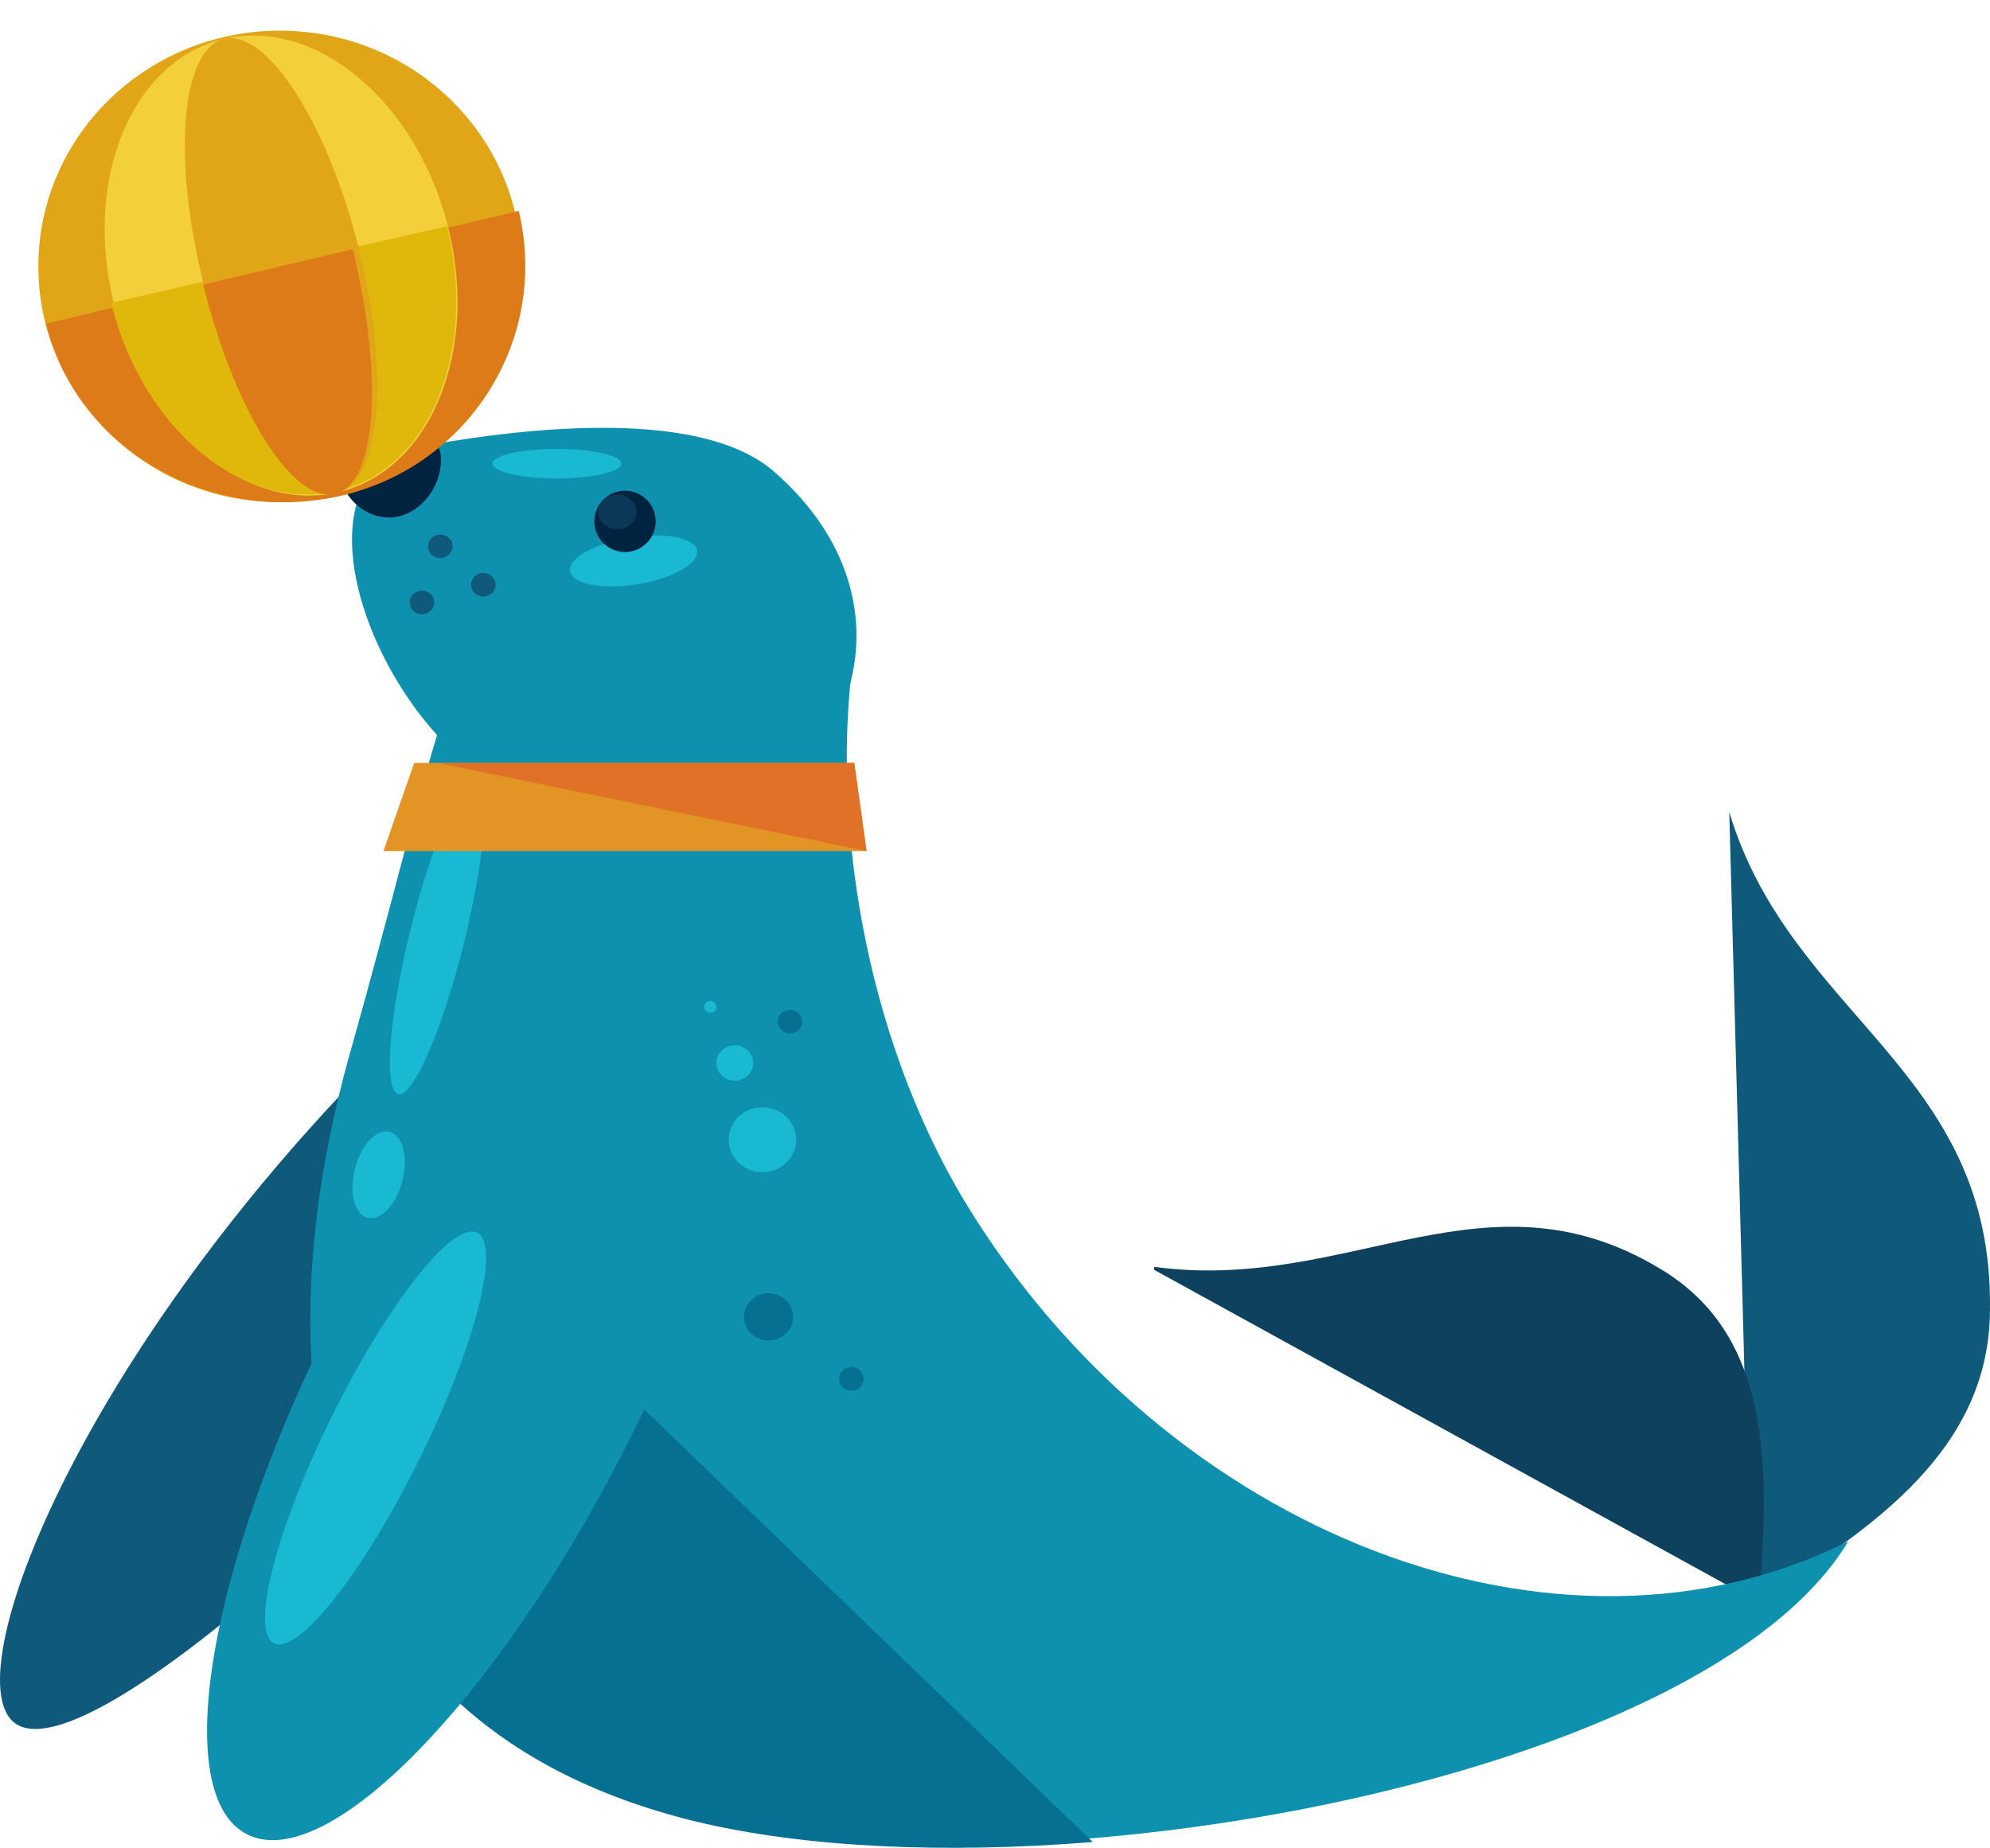 <svg width="519" height="482" viewBox="0 0 519 482" fill="none" xmlns="http://www.w3.org/2000/svg">
<path d="M456.599 418.434C489.395 398.497 518.991 377.654 518.991 341.404C519.791 278.874 466.998 265.28 451 211.812V210V211.812L456.599 418.434Z" fill="#0F597A"/>
<path d="M458.685 418C461.887 380.812 461.086 349.048 434.672 332.004C388.247 302.564 352.228 337.427 301 330.454V331.229L458.685 418Z" fill="#0D415E"/>
<path d="M201.02 218.971C217.002 232.066 248.167 217.43 171.452 308.322C94.737 399.214 19.62 462.376 3.638 449.282C-12.344 436.187 24.415 344.525 112.318 262.106C199.421 180.458 185.037 206.647 201.02 218.971Z" fill="#0F597A"/>
<path d="M209.242 201.035C189.242 223.367 150.042 222.597 122.042 199.495C94.042 176.392 78.042 125.566 107.642 116.325C93.242 120.946 173.242 99.383 201.242 122.486C229.242 146.359 229.242 178.702 209.242 201.035Z" fill="#0E91AF"/>
<path d="M251.642 313.468C225.242 269.573 216.442 212.586 222.842 169.461C110.042 150.209 130.842 134.037 91.642 273.424C68.442 354.283 76.442 449.004 181.242 474.417C271.642 495.98 445.242 463.636 482.042 402.029C406.842 439.763 304.442 400.489 251.642 313.468Z" fill="#0E91AF"/>
<path d="M115 119.95C115 127.871 108.647 135 101.5 135C94.353 135 88 128.663 88 119.95C88 112.03 94.353 115.99 101.5 115.99C108.647 116.782 115 112.03 115 119.95Z" fill="#00233F"/>
<path d="M285 480.489L141.437 342L88 393.549C99.964 431.248 127.879 462.023 181.316 475.103C210.028 482.027 246.717 483.566 285 480.489Z" fill="#057091"/>
<path d="M146.724 318.435C167.437 328.445 196.115 313.045 162.657 378.496C129.199 443.947 85.384 488.608 64.672 478.598C43.96 468.588 54.316 407.757 87.774 342.305C121.232 276.854 126.012 308.424 146.724 318.435Z" fill="#0E91AF"/>
<path d="M114.842 145.588C116.609 145.588 118.042 144.209 118.042 142.508C118.042 140.806 116.609 139.427 114.842 139.427C113.075 139.427 111.642 140.806 111.642 142.508C111.642 144.209 113.075 145.588 114.842 145.588Z" fill="#0F597A"/>
<path d="M126.042 155.599C127.809 155.599 129.242 154.22 129.242 152.518C129.242 150.817 127.809 149.438 126.042 149.438C124.274 149.438 122.842 150.817 122.842 152.518C122.842 154.22 124.274 155.599 126.042 155.599Z" fill="#0F597A"/>
<path d="M110.042 160.22C111.809 160.22 113.242 158.841 113.242 157.139C113.242 155.438 111.809 154.059 110.042 154.059C108.274 154.059 106.842 155.438 106.842 157.139C106.842 158.841 108.274 160.22 110.042 160.22Z" fill="#0F597A"/>
<path d="M109.504 380.379C124.085 350.79 130.728 324.439 124.341 321.523C117.954 318.606 100.956 340.228 86.374 369.817C71.793 399.405 65.15 425.756 71.537 428.673C77.924 431.589 94.923 409.967 109.504 380.379Z" fill="#1AB9D3"/>
<path d="M121.044 245.785C126.664 223.027 128.085 203.859 124.216 202.974C120.348 202.089 112.655 219.82 107.034 242.579C101.413 265.338 99.993 284.505 103.861 285.39C107.73 286.276 115.423 268.544 121.044 245.785Z" fill="#1AB9D3"/>
<path d="M104.978 307.873C106.514 301.668 104.973 295.998 101.535 295.209C98.097 294.42 94.064 298.811 92.527 305.016C90.99 311.221 92.531 316.892 95.969 317.681C99.408 318.47 103.441 314.079 104.978 307.873Z" fill="#1AB9D3"/>
<path d="M73 131C107.794 131 136 103.466 136 69.5C136 35.535 107.794 8 73 8C38.206 8 10 35.535 10 69.5C10 103.466 38.206 131 73 131Z" fill="#E0A617"/>
<path d="M135.287 55C143.292 88.299 122.478 121.599 88.854 129.343C54.43 137.087 20.006 116.952 12 84.427" fill="#DD7B19"/>
<path d="M116.85 59.127C108.637 26.472 82.485 4.543 58.439 10.147C34.392 15.751 21.556 46.766 29.769 79.421C37.982 112.075 64.134 134.004 88.18 128.4C112.227 122.796 125.063 91.781 116.85 59.127Z" fill="#F2CF3B"/>
<path d="M116.608 59C124.645 92.051 111.785 122.796 87.673 128.177C63.561 133.557 37.037 112.036 29 78.984" fill="#E0B70B"/>
<path d="M93.525 64.558C85.309 31.903 69.597 7.541 58.433 10.144C47.268 12.747 44.878 41.329 53.094 73.985C61.311 106.64 77.022 131.002 88.187 128.399C99.352 125.796 101.742 97.213 93.525 64.558Z" fill="#E0A617"/>
<path d="M92.023 65C99.986 98.079 98.394 126.542 87.244 128.85C76.095 131.158 60.964 106.541 53 74.231" fill="#DD7B19"/>
<path d="M145.242 124.796C154.52 124.796 162.042 123.072 162.042 120.945C162.042 118.819 154.52 117.095 145.242 117.095C135.964 117.095 128.442 118.819 128.442 120.945C128.442 123.072 135.964 124.796 145.242 124.796Z" fill="#1AB9D3"/>
<path d="M181.799 143.595C181.204 140.241 173.308 138.741 164.163 140.244C155.018 141.747 148.086 145.684 148.681 149.038C149.276 152.392 157.172 153.892 166.317 152.389C175.462 150.886 182.394 146.949 181.799 143.595Z" fill="#1AB9D3"/>
<path d="M163 144C167.418 144 171 140.418 171 136C171 131.582 167.418 128 163 128C158.582 128 155 131.582 155 136C155 140.418 158.582 144 163 144Z" fill="#00233F"/>
<path d="M161 138C163.761 138 166 135.985 166 133.5C166 131.015 163.761 129 161 129C158.239 129 156 131.015 156 133.5C156 135.985 158.239 138 161 138Z" fill="#0A3856"/>
<path d="M198.842 305.767C203.702 305.767 207.642 301.974 207.642 297.296C207.642 292.617 203.702 288.825 198.842 288.825C193.982 288.825 190.042 292.617 190.042 297.296C190.042 301.974 193.982 305.767 198.842 305.767Z" fill="#1AB9D3"/>
<path d="M191.642 281.894C194.293 281.894 196.442 279.825 196.442 277.273C196.442 274.722 194.293 272.653 191.642 272.653C188.991 272.653 186.842 274.722 186.842 277.273C186.842 279.825 188.991 281.894 191.642 281.894Z" fill="#1AB9D3"/>
<path d="M185.242 264.183C186.126 264.183 186.842 263.493 186.842 262.642C186.842 261.791 186.126 261.102 185.242 261.102C184.358 261.102 183.642 261.791 183.642 262.642C183.642 263.493 184.358 264.183 185.242 264.183Z" fill="#1AB9D3"/>
<path d="M200.442 349.662C203.977 349.662 206.842 346.904 206.842 343.502C206.842 340.099 203.977 337.341 200.442 337.341C196.907 337.341 194.042 340.099 194.042 343.502C194.042 346.904 196.907 349.662 200.442 349.662Z" fill="#057091"/>
<path d="M222.042 362.754C223.809 362.754 225.242 361.374 225.242 359.673C225.242 357.972 223.809 356.593 222.042 356.593C220.275 356.593 218.842 357.972 218.842 359.673C218.842 361.374 220.275 362.754 222.042 362.754Z" fill="#057091"/>
<path d="M206.042 269.573C207.809 269.573 209.242 268.194 209.242 266.492C209.242 264.791 207.809 263.412 206.042 263.412C204.275 263.412 202.842 264.791 202.842 266.492C202.842 268.194 204.275 269.573 206.042 269.573Z" fill="#057091"/>
<path d="M226 222H100L108.025 199H222.79L226 222Z" fill="#E29524"/>
<path d="M114 199H222.8L226 222" fill="#E07127"/>
</svg>
